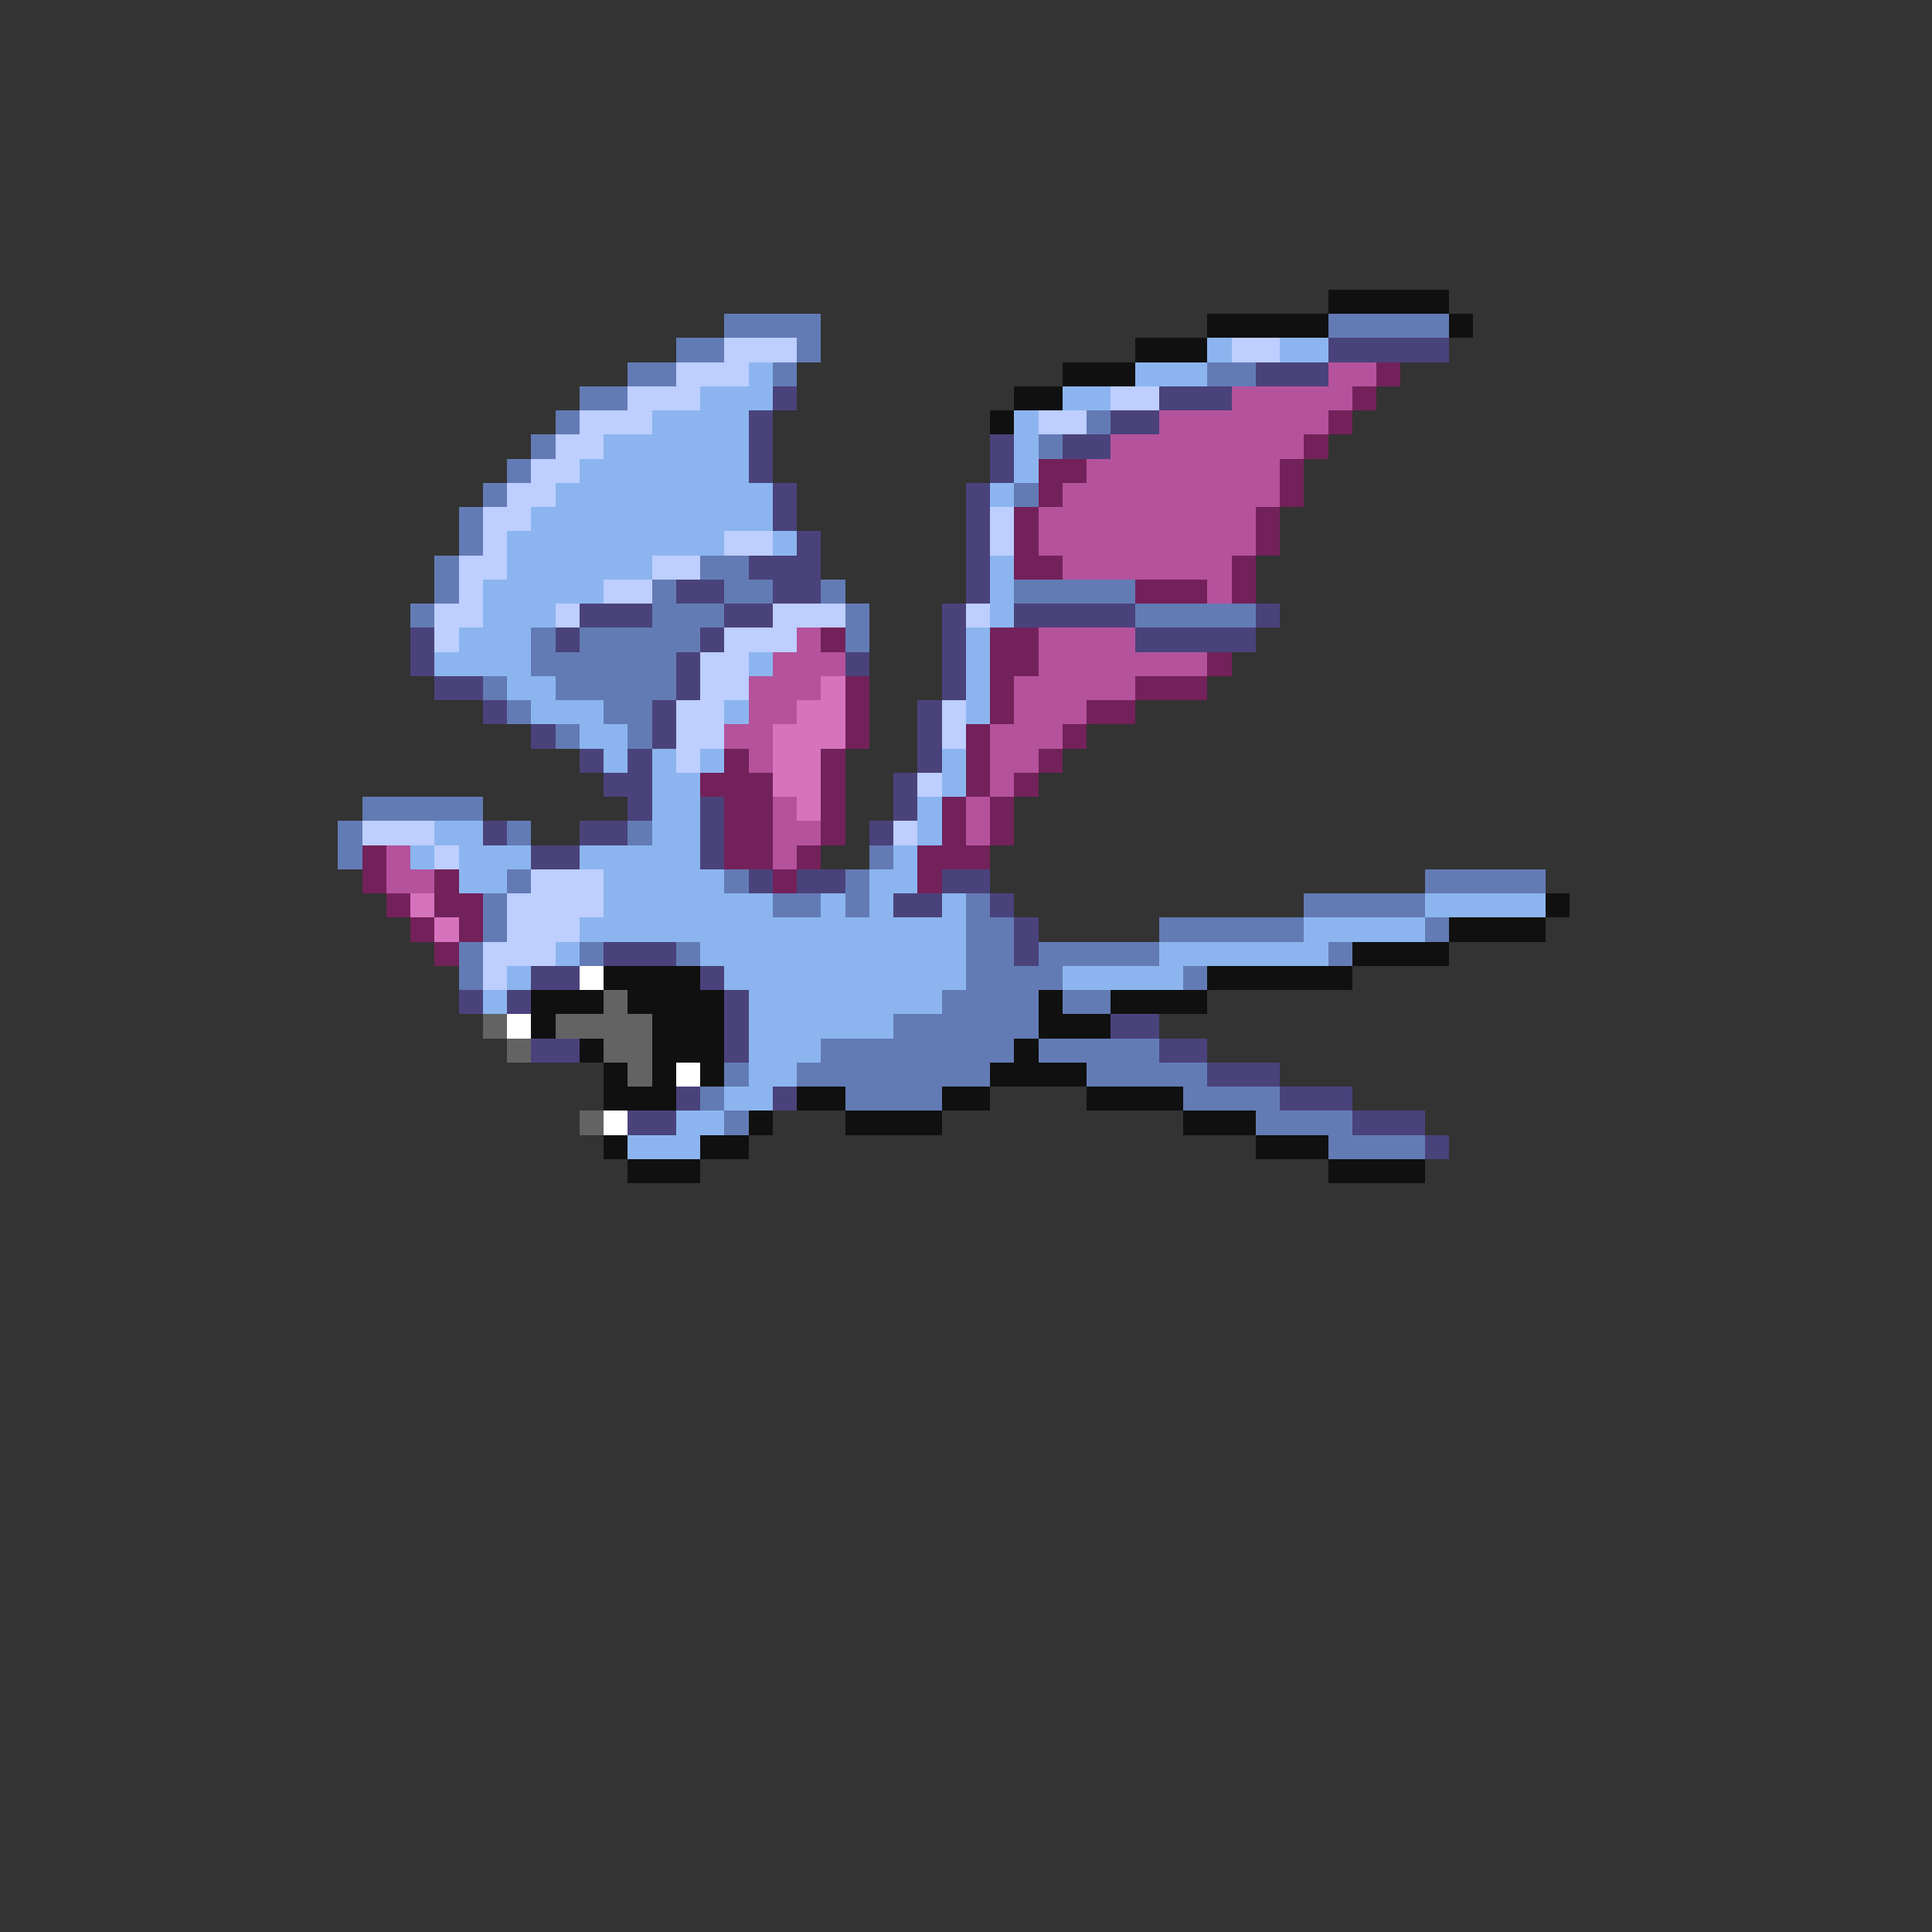 <svg xmlns="http://www.w3.org/2000/svg" viewBox="0 -0.5 80 80" shape-rendering="crispEdges">
<rect x="0" y="-0.5" width="80" height="80" fill="#333333" stroke="none"/>
<path stroke="#101010" d="M55 12h5M50 13h5M60 13h1M47 14h3M44 15h3M42 16h2M41 17h1M64 37h1M60 38h4M56 39h4M25 40h4M50 40h6M22 41h3M26 41h4M43 41h1M46 41h4M22 42h1M27 42h3M43 42h3M24 43h1M27 43h3M42 43h1M25 44h1M27 44h1M29 44h1M41 44h4M25 45h3M33 45h2M39 45h2M45 45h4M31 46h1M35 46h4M49 46h3M25 47h1M29 47h2M52 47h3M26 48h3M55 48h4" />
<path stroke="#637bb5" d="M30 13h4M55 13h5M28 14h2M33 14h1M26 15h2M32 15h1M50 15h2M24 16h2M23 17h1M45 17h1M22 18h1M43 18h1M21 19h1M20 20h1M42 20h1M19 21h1M19 22h1M18 23h1M29 23h2M18 24h1M27 24h1M30 24h2M34 24h1M42 24h5M17 25h1M27 25h3M35 25h1M47 25h5M22 26h1M24 26h5M35 26h1M22 27h6M20 28h1M23 28h5M21 29h1M25 29h2M23 30h1M26 30h1M15 33h5M14 34h1M21 34h1M26 34h1M14 35h1M36 35h1M21 36h1M30 36h1M35 36h1M59 36h5M20 37h1M32 37h2M35 37h1M40 37h1M54 37h5M20 38h1M40 38h2M48 38h6M59 38h1M19 39h1M24 39h1M28 39h1M40 39h2M43 39h5M55 39h1M19 40h1M40 40h4M49 40h1M39 41h4M44 41h2M37 42h6M34 43h8M43 43h5M30 44h1M33 44h8M45 44h5M29 45h1M35 45h4M49 45h4M30 46h1M52 46h4M55 47h4" />
<path stroke="#bdceff" d="M30 14h3M51 14h2M28 15h3M26 16h3M46 16h2M24 17h3M43 17h2M23 18h2M22 19h2M21 20h2M20 21h2M41 21h1M20 22h1M30 22h2M41 22h1M19 23h2M27 23h2M19 24h1M25 24h2M18 25h2M23 25h1M32 25h3M40 25h1M18 26h1M30 26h3M29 27h2M29 28h2M28 29h2M39 29h1M28 30h2M39 30h1M28 31h1M38 32h1M15 34h3M37 34h1M18 35h1M22 36h3M21 37h4M21 38h3M20 39h3M20 40h1" />
<path stroke="#8cb5ef" d="M50 14h1M53 14h2M31 15h1M47 15h3M29 16h3M44 16h2M27 17h4M42 17h1M25 18h6M42 18h1M24 19h7M42 19h1M23 20h9M41 20h1M22 21h10M21 22h9M32 22h1M21 23h6M41 23h1M20 24h5M41 24h1M20 25h3M41 25h1M19 26h3M40 26h1M18 27h4M31 27h1M40 27h1M21 28h2M40 28h1M22 29h3M30 29h1M40 29h1M24 30h2M25 31h1M27 31h1M29 31h1M39 31h1M27 32h2M39 32h1M27 33h2M38 33h1M18 34h2M27 34h2M38 34h1M17 35h1M19 35h3M24 35h5M37 35h1M19 36h2M25 36h5M36 36h2M25 37h7M34 37h1M36 37h1M39 37h1M59 37h5M24 38h16M54 38h5M23 39h1M29 39h11M48 39h7M21 40h1M30 40h10M44 40h5M20 41h1M31 41h8M31 42h6M31 43h3M31 44h2M30 45h2M28 46h2M26 47h3" />
<path stroke="#4a427b" d="M55 14h5M52 15h3M32 16h1M48 16h3M31 17h1M46 17h2M31 18h1M41 18h1M44 18h2M31 19h1M41 19h1M32 20h1M40 20h1M32 21h1M40 21h1M33 22h1M40 22h1M31 23h3M40 23h1M28 24h2M32 24h2M40 24h1M24 25h3M30 25h2M39 25h1M42 25h5M52 25h1M17 26h1M23 26h1M29 26h1M39 26h1M47 26h5M17 27h1M28 27h1M35 27h1M39 27h1M18 28h2M28 28h1M39 28h1M20 29h1M27 29h1M38 29h1M22 30h1M27 30h1M38 30h1M24 31h1M26 31h1M38 31h1M25 32h2M37 32h1M26 33h1M29 33h1M37 33h1M20 34h1M24 34h2M29 34h1M36 34h1M22 35h2M29 35h1M31 36h1M33 36h2M39 36h2M37 37h2M41 37h1M42 38h1M25 39h3M42 39h1M22 40h2M29 40h1M19 41h1M21 41h1M30 41h1M30 42h1M46 42h2M22 43h2M30 43h1M48 43h2M50 44h3M28 45h1M32 45h1M53 45h3M26 46h2M56 46h3M59 47h1" />
<path stroke="#b5529c" d="M55 15h2M51 16h5M48 17h7M46 18h8M45 19h8M44 20h9M43 21h9M43 22h9M44 23h7M50 24h1M33 26h1M43 26h4M32 27h3M43 27h7M31 28h3M42 28h5M31 29h2M42 29h3M30 30h2M41 30h3M31 31h1M41 31h2M41 32h1M32 33h1M40 33h1M32 34h2M40 34h1M16 35h1M32 35h1M16 36h2" />
<path stroke="#73215a" d="M57 15h1M56 16h1M55 17h1M54 18h1M43 19h2M53 19h1M43 20h1M53 20h1M42 21h1M52 21h1M42 22h1M52 22h1M42 23h2M51 23h1M47 24h3M51 24h1M34 26h1M41 26h2M41 27h2M50 27h1M35 28h1M41 28h1M47 28h3M35 29h1M41 29h1M45 29h2M35 30h1M40 30h1M44 30h1M30 31h1M34 31h1M40 31h1M43 31h1M29 32h3M34 32h1M40 32h1M42 32h1M30 33h2M34 33h1M39 33h1M41 33h1M30 34h2M34 34h1M39 34h1M41 34h1M15 35h1M30 35h2M33 35h1M38 35h3M15 36h1M18 36h1M32 36h1M38 36h1M16 37h1M18 37h2M17 38h1M19 38h1M18 39h1" />
<path stroke="#d673bd" d="M34 28h1M33 29h2M32 30h3M32 31h2M32 32h2M33 33h1M17 37h1M18 38h1" />
<path stroke="#ffffff" d="M24 40h1M21 42h1M28 44h1M25 46h1" />
<path stroke="#636363" d="M25 41h1M20 42h1M23 42h4M21 43h1M25 43h2M26 44h1M24 46h1" />
</svg>